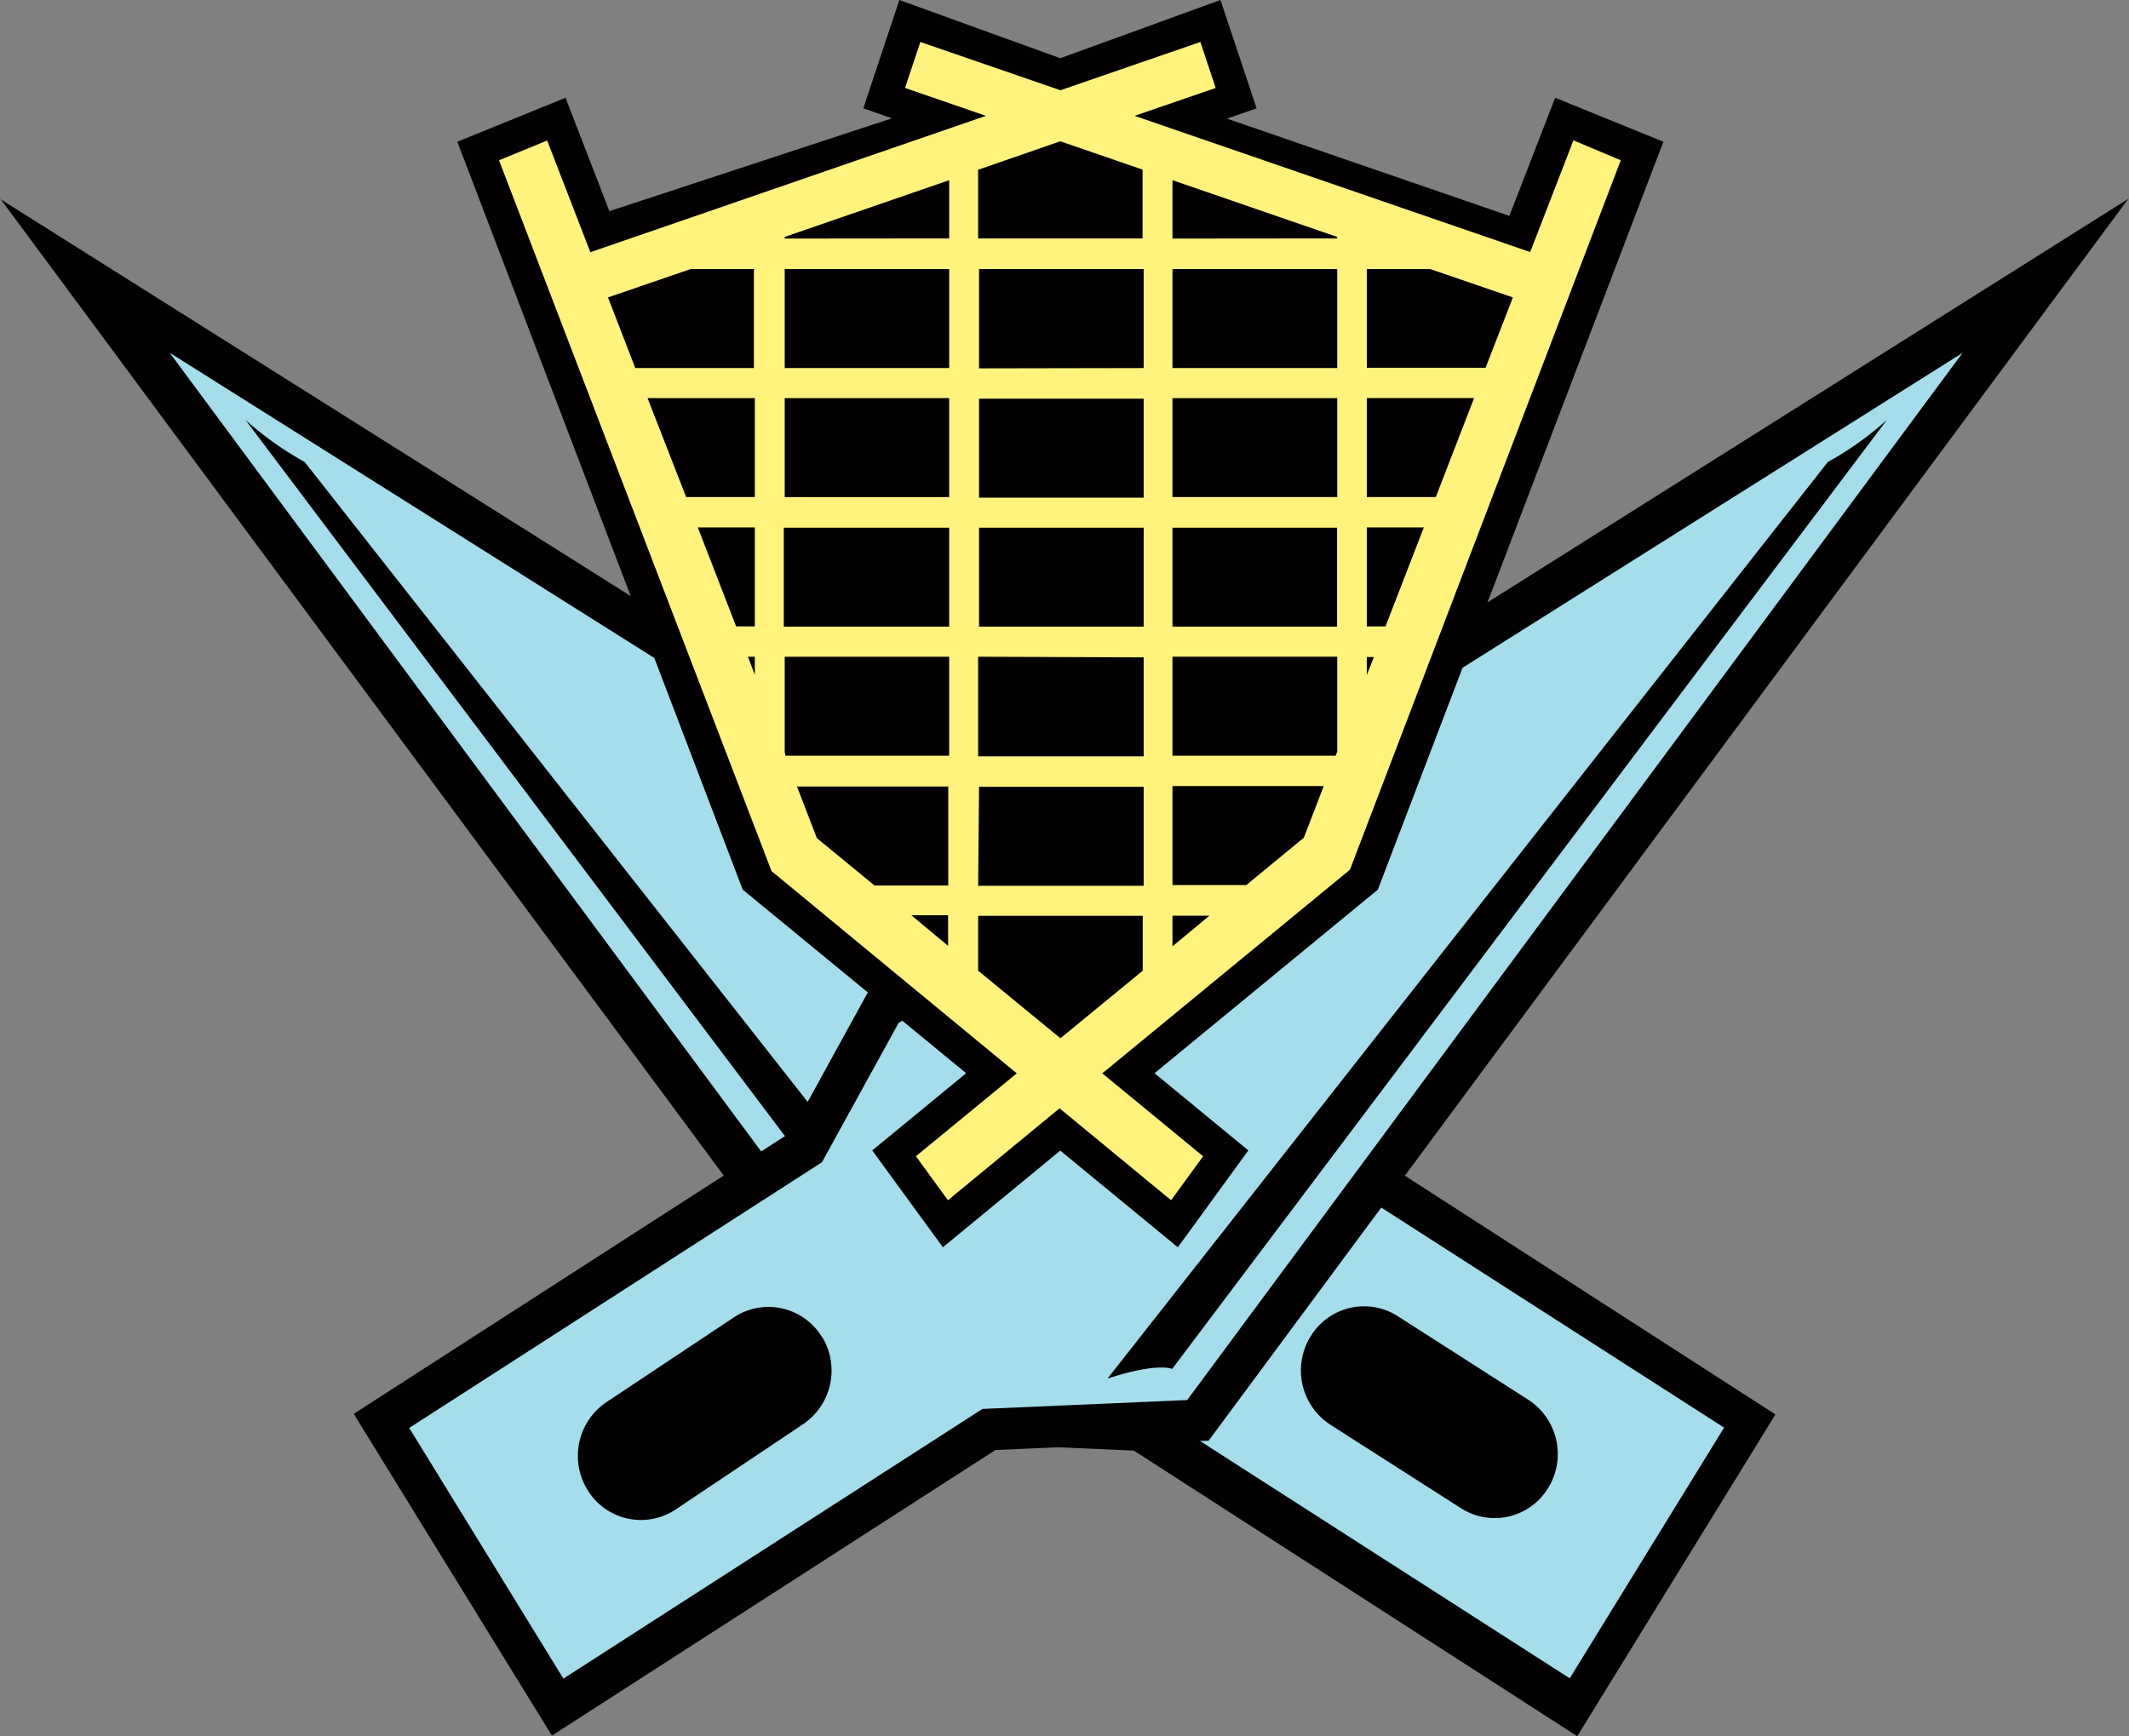 <svg xmlns="http://www.w3.org/2000/svg" viewBox="0 0 138.91 113.31" xmlns:v="https://vecta.io/nano"><rect x="0" y="0" width="138.91" height="113.31" fill="#808080" stroke="none"/><path d="M0 12.94l60.06 81.12 13.92.61 28.93 18.64 12.93-21-28.52-18.38-5-9.1L0 12.98z" fill="#020000"/><g fill-rule="evenodd"><path d="M61.67 91.36l-50.6-68.34L80.5 66.76l5 9.08 26.99 17.33-10.07 16.36-27.4-17.59-13.35-.58z" fill="#a5ddeb"/><path d="M16.02 27.41l46.63 61.92s.93-.45 4.23.63l-47-59.81a21.34 21.34 0 0 1-3.86-2.74zm69.49 59.81a4.22 4.22 0 0 0 1.31 5.77l8.52 5.45a4.08 4.08 0 0 0 5.67-1.33h0a4.22 4.22 0 0 0-1.31-5.77l-8.51-5.45a4.08 4.08 0 0 0-5.68 1.33z" fill="#020000"/></g><path d="M138.92 12.94L56.61 64.79l-5 9.1-28.53 18.38 12.93 21 28.94-18.64 13.91-.61 60.06-81.12z" fill="#020000"/><g fill-rule="evenodd"><path d="M77.46 91.37l50.59-68.34-69.42 43.73-5 9.09L26.7 93.19l10.06 16.36 27.34-17.6 13.36-.58z" fill="#a5ddeb"/><path d="M123.11 27.41L76.48 89.34s-.93-.45-4.22.63l47-59.82a20.85 20.85 0 0 0 3.85-2.74zM53.63 87.23A4.23 4.23 0 0 1 52.32 93l-8.31 5.56a4.08 4.08 0 0 1-5.68-1.33h0a4.23 4.23 0 0 1 1.31-5.77l8.31-5.53a4.08 4.08 0 0 1 5.68 1.33z" fill="#020000"/></g><path d="M101.47 6.38l-2.99 7.71-18.43-6.35 1.94-.67L79.63 0 69.18 3.8 58.68 0l-2.35 7.07 1.87.65-18.44 6.06-2.86-7.4-7.06 2.87 18.62 48.81 14.58 11.98-6.13 5.04 4.61 6.32 7.66-6.31 7.67 6.31 4.6-6.32-6.12-5.04L89.9 58.06l18.63-48.81-7.06-2.87z" fill="#020000"/><path d="M102.66 9.16l-2.82 7.29-25.81-8.89 5.29-1.82-1-3-9.13 3.15-9.14-3.15-1 3 5.28 1.82-25.81 8.9-2.82-7.29-3.14 1.29 17.78 46.39 16 13.2-6.58 5.41 2.09 2.87 7.28-6 7.28 6 2.09-2.87-6.58-5.41 16.16-13.29 17.67-46.3zM96.93 24h-7.75v-6.44h4.14l5.39 1.85zm-9.79 25.32H76.5v-6.46h10.75v6.21zM76.5 32.44v-6.46h10.75v6.46zm10.74 2v6.46H76.5v-6.46zM76.5 24.02v-6.46h10.75v6.46zm0-8.45v-3.81l10.74 3.7v.1zm12.68 27.31h.46l-.46 1.17zm0-2v-6.46h3.72l-2.5 6.46zm0-8.44v-6.46h7l-2.5 6.46zm-20-23.22l5.37 1.85v4.49H63.82v-4.48zm-7.32 52.51l-2.4-2h2.4zM42.25 25.98h7v6.46h-4.48zm7 8.44v6.46h-1.22l-2.5-6.46zm0 8.44v1.18l-.45-1.18zm1.95 6.22v-6.22h10.73v6.46H51.25zm0-16.64v-6.46h10.73v6.46zm10.73 2v6.46H51.14v-6.46zM51.2 24.02v-6.46h10.73v6.46zm0-8.45v-.11l10.73-3.7v3.8zM63.88 40.9v-6.46h10.74v6.46zm10.74 2v6.46h-10.8v-6.5zM63.88 32.48v-6.46h10.74v6.46zm0-8.44v-6.48h10.74v6.46zm0 27.31h10.74v6.46h-10.8zM45.06 17.56h4.13v6.46h-7.74l-1.78-4.61zM52 51.33h9.87v6.46h-4.81L53.3 54.7zm17.19 16.43l-5.37-4.41v-3.58h10.74v3.58zm7.31-8h2.41l-2.41 2zm4.82-2H76.5V51.3h9.87l-1.3 3.37z" fill="#fff37e"/></svg>